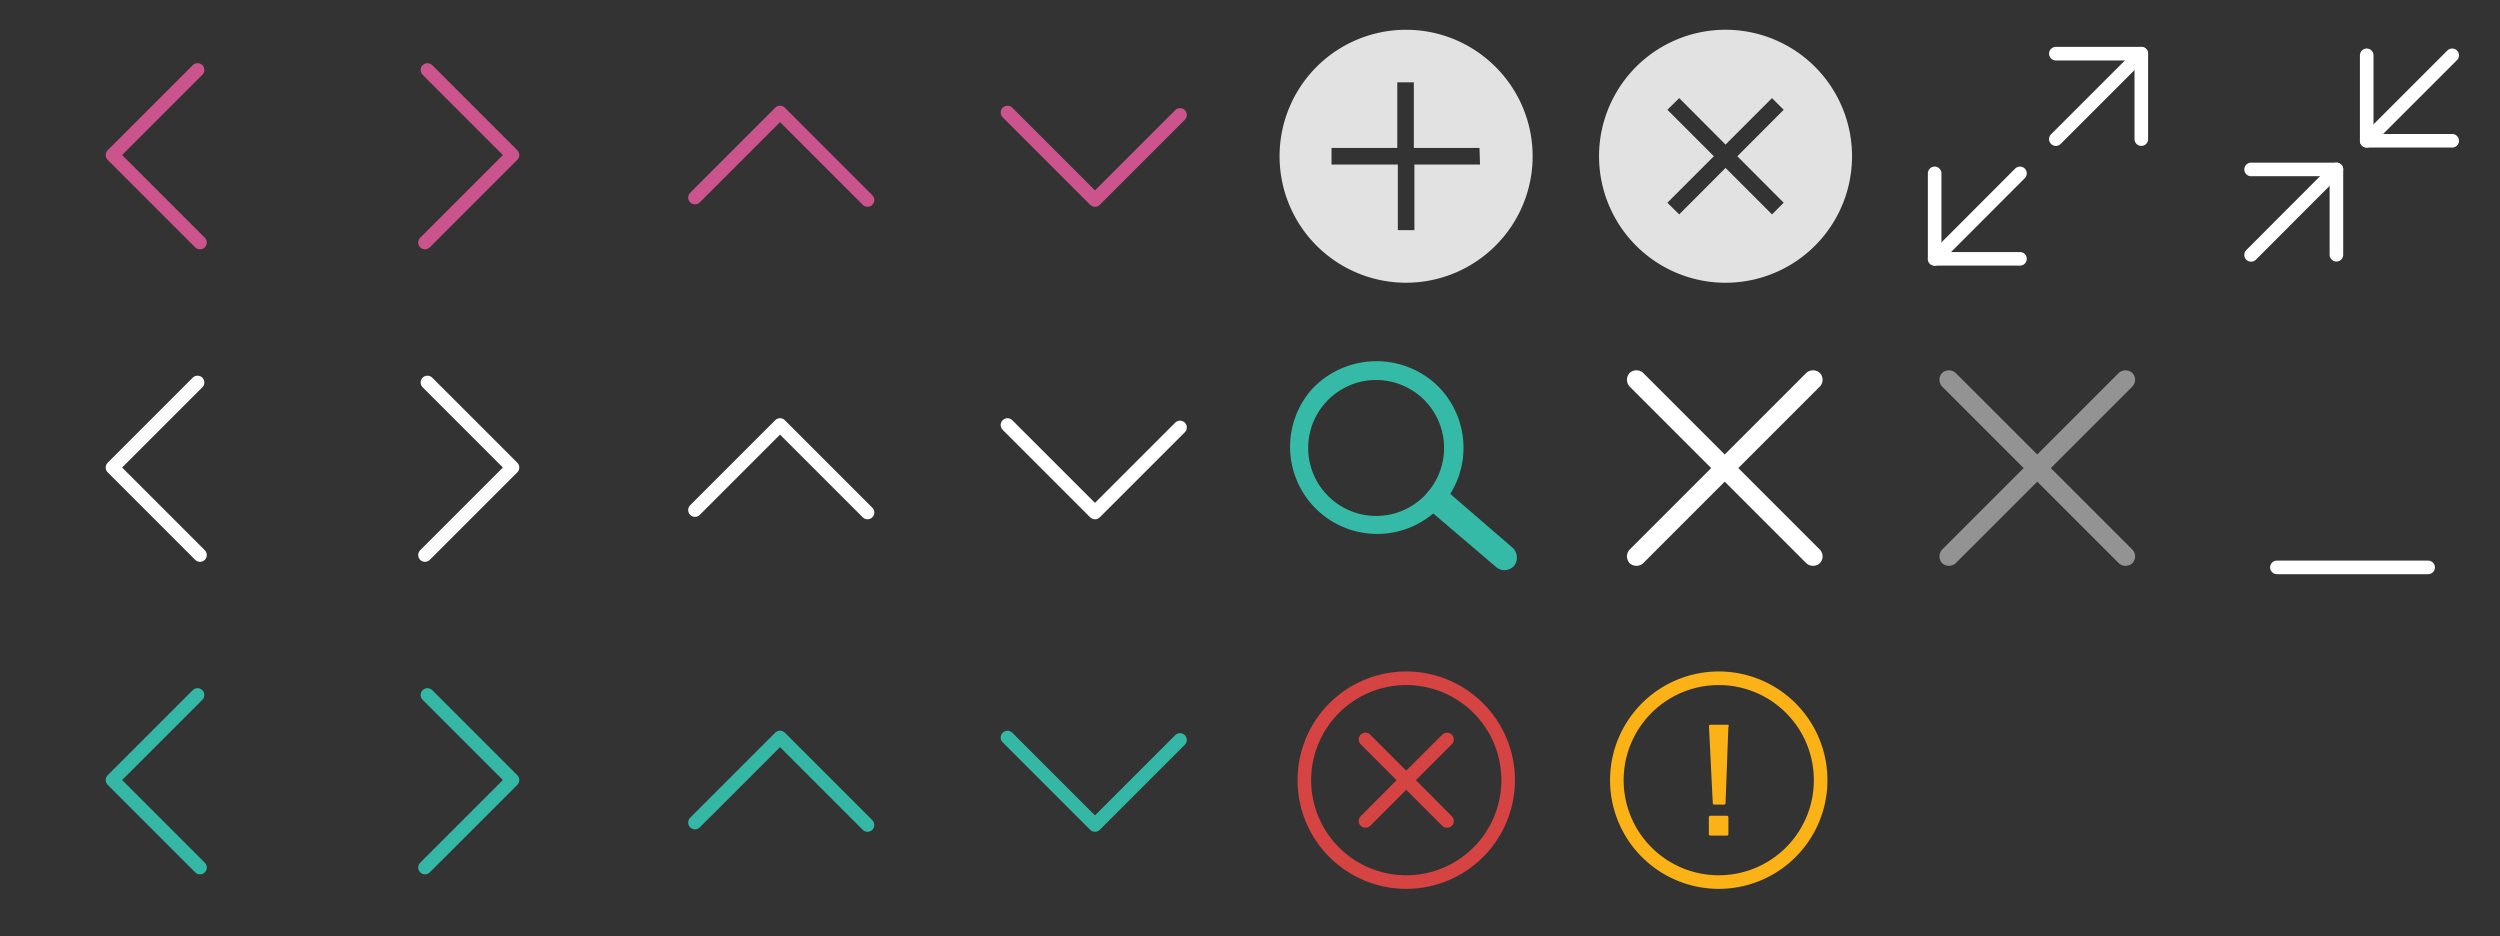 <svg xmlns="http://www.w3.org/2000/svg" width="184" height="68.92" viewBox="0 0 184 68.92"><rect x="0" y="0" width="184" height="68.92" fill="#333333" stroke="none"/><defs><style>.cls-1,.cls-2,.cls-3,.cls-4{fill:none;}.cls-2{stroke:#cb548d;}.cls-2,.cls-3,.cls-4{stroke-linecap:round;stroke-linejoin:round;}.cls-3{stroke:#fff;}.cls-4{stroke:#34b8a5;}.cls-5{fill:#d64343;}.cls-6{fill:#fab217;}.cls-7{fill:#e2e2e2;}.cls-8{fill:#34baa6;}.cls-9{fill:#fff;}.cls-10{fill:#939393;}</style></defs><title>23x23</title><g id="Layer_2" data-name="Layer 2"><g id="Layer_1-2" data-name="Layer 1"><rect class="cls-1" width="23" height="23"/><polyline class="cls-2" points="14.54 5.15 8.28 11.41 14.72 17.85"/><rect class="cls-1" x="23" width="23" height="23"/><polyline class="cls-2" points="31.46 5.15 37.72 11.41 31.28 17.85"/><rect class="cls-1" x="46" width="23" height="23"/><polyline class="cls-2" points="51.15 14.54 57.41 8.28 63.85 14.72"/><rect class="cls-1" x="69" width="23" height="23"/><polyline class="cls-2" points="86.85 8.46 80.59 14.72 74.15 8.28"/><rect class="cls-1" y="22.92" width="23" height="23"/><polyline class="cls-3" points="14.54 28.15 8.28 34.41 14.72 40.85"/><rect class="cls-1" x="23" y="22.92" width="23" height="23"/><polyline class="cls-3" points="31.46 28.15 37.72 34.41 31.28 40.85"/><rect class="cls-1" x="46" y="22.92" width="23" height="23"/><polyline class="cls-3" points="51.15 37.54 57.41 31.28 63.85 37.72"/><rect class="cls-1" x="69" y="22.92" width="23" height="23"/><polyline class="cls-3" points="86.85 31.46 80.59 37.72 74.15 31.28"/><rect class="cls-1" y="45.92" width="23" height="23"/><polyline class="cls-4" points="14.54 51.15 8.28 57.41 14.72 63.85"/><rect class="cls-1" x="23" y="45.92" width="23" height="23"/><polyline class="cls-4" points="31.46 51.15 37.72 57.41 31.28 63.85"/><rect class="cls-1" x="46" y="45.92" width="23" height="23"/><polyline class="cls-4" points="51.15 60.54 57.41 54.28 63.85 60.72"/><rect class="cls-1" x="69" y="45.92" width="23" height="23"/><polyline class="cls-4" points="86.85 54.46 80.59 60.72 74.15 54.28"/><rect class="cls-1" x="92" y="45.92" width="23" height="23"/><path class="cls-5" d="M103.5,49.42a8,8,0,1,0,8,8A8,8,0,0,0,103.5,49.42Zm0,15a7,7,0,1,1,7-7A7,7,0,0,1,103.5,64.42Zm3.35-9.64-2.64,2.64,2.64,2.65a.5.5,0,0,1,0,.71.51.51,0,0,1-.7,0l-2.65-2.65-2.65,2.65a.51.51,0,0,1-.7,0,.5.5,0,0,1,0-.71l2.64-2.65-2.64-2.64a.5.5,0,0,1,0-.71.5.5,0,0,1,.7,0l2.65,2.65,2.65-2.65a.5.5,0,0,1,.7,0A.5.5,0,0,1,106.85,54.78Z"/><rect class="cls-1" x="115" y="45.92" width="23" height="23"/><path class="cls-6" d="M126.5,49.42a8,8,0,1,0,8,8A8,8,0,0,0,126.5,49.42Zm0,15a7,7,0,1,1,7-7A7,7,0,0,1,126.5,64.42Zm.71-4.26v1.22a.11.11,0,0,1-.12.12h-1.2a.11.11,0,0,1-.12-.12V60.16a.11.11,0,0,1,.12-.12h1.2A.11.11,0,0,1,127.21,60.16Zm0-6.7L127,59.1a.11.11,0,0,1-.12.12h-.7a.11.11,0,0,1-.12-.12l-.28-5.64a.11.11,0,0,1,.12-.12h1.26A.11.11,0,0,1,127.25,53.46Z"/><rect class="cls-1" x="92" width="23" height="23"/><path class="cls-7" d="M110.07,4.92h0a9.31,9.31,0,0,0-13.17,0h0a9.31,9.31,0,0,0,0,13.16h0a9.31,9.31,0,0,0,13.17,0h0A9.29,9.29,0,0,0,110.07,4.92Zm-1.14,7.19H104.1v4.83h-1.22V12.11H98V10.89h4.84V6.06h1.22v4.83h4.83Z"/><rect class="cls-1" x="92" y="22.92" width="23" height="23"/><path class="cls-8" d="M111.37,40.35l-4.63-4a6.4,6.4,0,0,0-1.11-8.12,6.5,6.5,0,0,0-9.14.49,6.41,6.41,0,0,0,9,9.07l4.63,3.95a.94.94,0,0,0,1.33-.11h0A1,1,0,0,0,111.37,40.35ZM98.07,36.8a5,5,0,1,1,7.19-.8l-.38.45A5,5,0,0,1,98.07,36.8Z"/><rect class="cls-1" x="115" width="23" height="23"/><path class="cls-7" d="M127,2.19h0a9.31,9.31,0,1,0,0,18.62h0a9.31,9.31,0,1,0,0-18.62Zm4.28,12.73-.86.86L127,12.36l-3.41,3.42-.87-.86,3.42-3.42-3.42-3.42.87-.86L127,10.64l3.42-3.42.86.86-3.41,3.42Z"/><rect class="cls-1" x="138" width="23" height="23"/><polyline class="cls-3" points="151.31 3.95 157.6 3.95 157.6 10.24"/><line class="cls-3" x1="157.6" y1="3.95" x2="151.31" y2="10.24"/><polyline class="cls-3" points="148.67 19.05 142.39 19.05 142.39 12.76"/><line class="cls-3" x1="142.39" y1="19.05" x2="148.67" y2="12.76"/><rect class="cls-1" x="161" width="23" height="23"/><polyline class="cls-3" points="180.48 10.36 174.19 10.36 174.19 4.07"/><line class="cls-3" x1="174.19" y1="10.36" x2="180.48" y2="4.07"/><polyline class="cls-3" points="165.68 12.47 171.96 12.47 171.96 18.75"/><line class="cls-3" x1="171.96" y1="12.47" x2="165.68" y2="18.76"/><rect class="cls-1" x="161" y="22.92" width="23" height="23"/><line class="cls-3" x1="167.58" y1="41.76" x2="178.71" y2="41.76"/><rect class="cls-1" x="115" y="22.92" width="23" height="23"/><path class="cls-9" d="M119.94,27.45h0a.74.74,0,0,0,0,1l6,6-6,6a.74.74,0,0,0,0,1h0a.74.74,0,0,0,1,0l6-6,6,6a.74.74,0,0,0,1,0h0a.72.72,0,0,0,0-1l-6-6,6-6a.72.72,0,0,0,0-1h0a.74.74,0,0,0-1,0l-6,6-6-6A.74.74,0,0,0,119.94,27.45Z"/><rect class="cls-1" x="138" y="22.92" width="23" height="23"/><path class="cls-10" d="M142.94,27.45h0a.74.74,0,0,0,0,1l6,6-6,6a.74.74,0,0,0,0,1h0a.74.74,0,0,0,1,0l6-6,6,6a.74.74,0,0,0,1,0h0a.72.72,0,0,0,0-1l-6-6,6-6a.72.72,0,0,0,0-1h0a.74.74,0,0,0-1,0l-6,6-6-6A.74.74,0,0,0,142.94,27.45Z"/></g></g></svg>